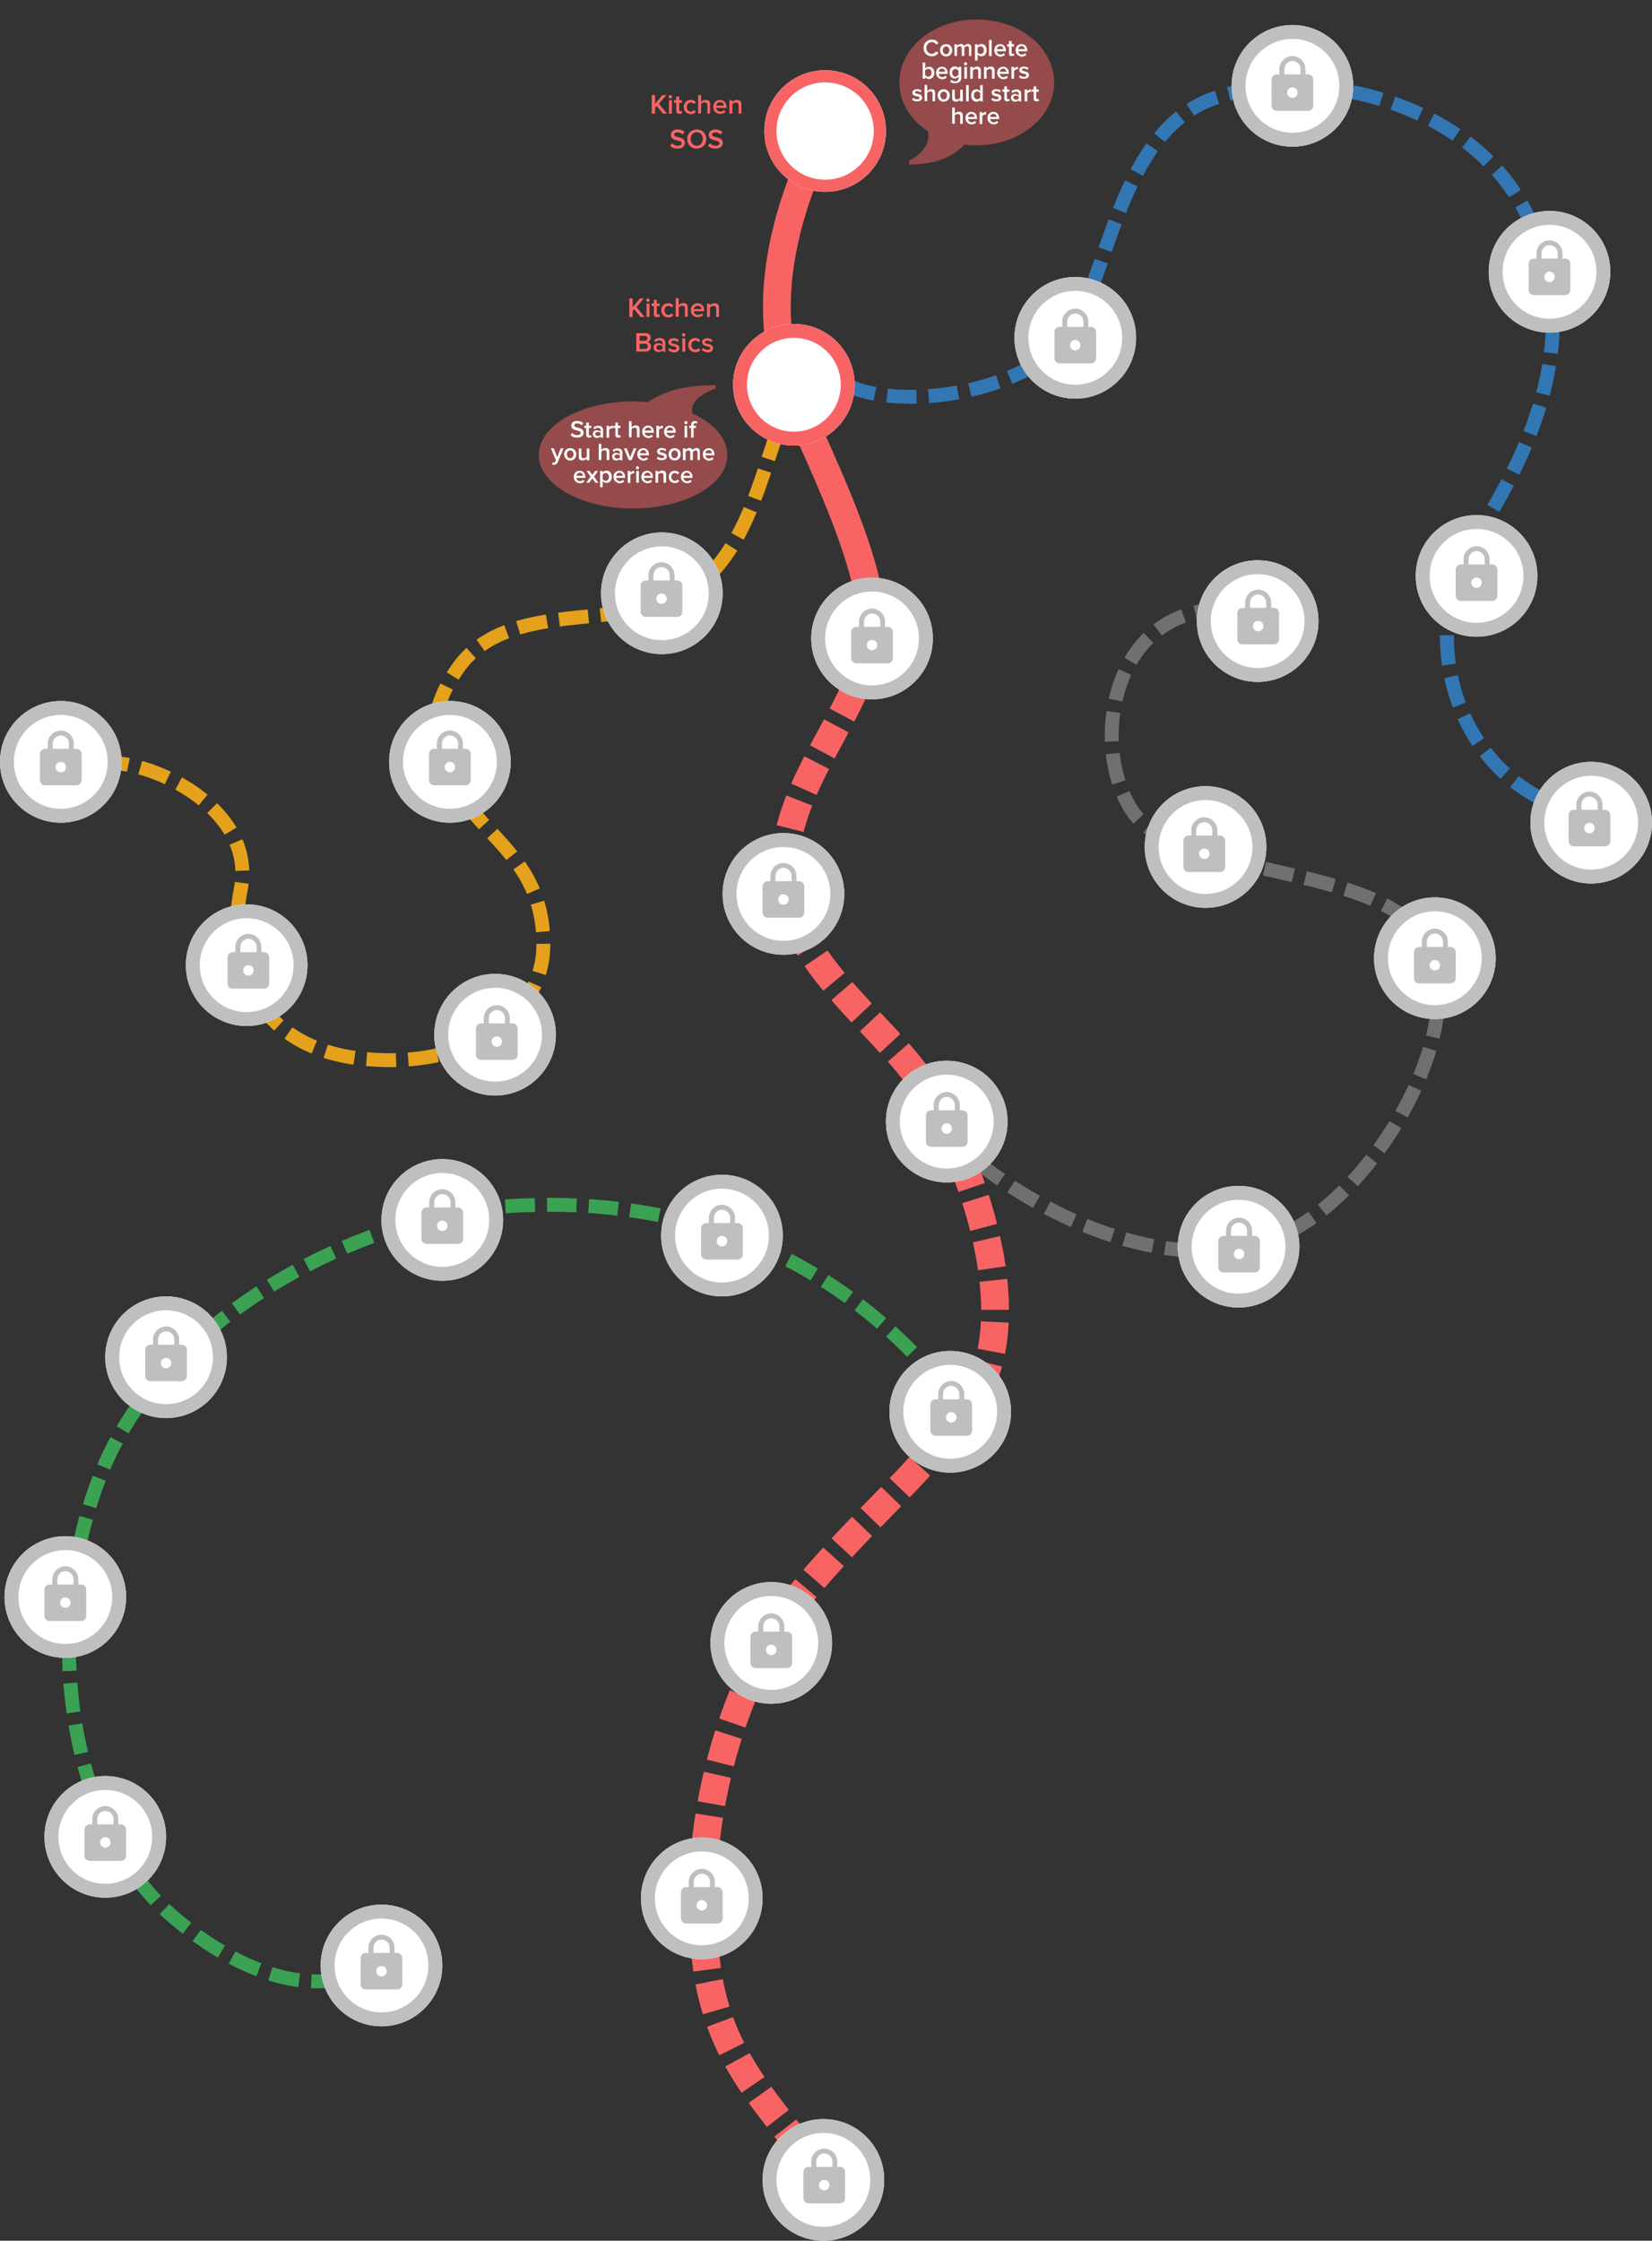 <?xml version="1.0" encoding="utf-8"?>
<!-- Generator: Adobe Illustrator 25.0.1, SVG Export Plug-In . SVG Version: 6.00 Build 0)  -->
<svg version="1.1" id="Camada_1" xmlns="http://www.w3.org/2000/svg" xmlns:xlink="http://www.w3.org/1999/xlink" x="0px" y="0px"
	 viewBox="0 0 951 1289.4" style="enable-background:new 0 0 951 1289.4;" xml:space="preserve">
<rect x="0" y="0" width="951" height="1289.4" fill="#333333" stroke="none"/>
<style type="text/css">
	.st0{fill:none;stroke:#3AA252;stroke-width:8;stroke-dasharray:17,7;}
	.st1{fill:#FFFFFF;}
	.st2{fill:none;stroke:#BFBFBF;stroke-width:8;}
	.st3{fill:#BFBFBF;}
	.st4{fill:none;stroke:#707070;stroke-width:8.004;stroke-miterlimit:4.002;stroke-dasharray:17.008,7.003;}
	.st5{fill:none;stroke:#3277B4;stroke-width:8;stroke-dasharray:17,7;}
	.st6{fill:none;stroke:#E5A11B;stroke-width:8;stroke-dasharray:17,7;}
	.st7{fill:none;stroke:#F86464;stroke-width:16;}
	.st8{fill:none;stroke:#F86464;stroke-width:16;stroke-dasharray:17,7;}
	.st9{fill:none;stroke:#F86464;stroke-width:7;}
	.st10{fill:none;stroke:#F86464;stroke-width:8;}
	.st11{enable-background:new    ;}
	.st12{fill:#F86464;}
	.st13{opacity:0.5;fill:#F86464;enable-background:new    ;}
</style>
<g>
	<path id="Vegan_path_Unexplored_1_" class="st0" d="M541.3,795.6c-71.6-83.8-161.6-106.9-248-101.6S93.7,758.1,58.1,848.1
		s-17.7,200.6,37.4,251.2c35.1,32.2,95.2,63.2,136.1,18.7"/>
	<g id="Elipse_308" transform="translate(208.407 784)">
		<circle class="st1" cx="207.2" cy="-73" r="35"/>
		<circle class="st2" cx="207.2" cy="-73" r="31"/>
	</g>
	<g id="Elipse_309" transform="translate(47.407 775)">
		<circle class="st1" cx="207.2" cy="-73" r="35"/>
		<circle class="st2" cx="207.2" cy="-73" r="31"/>
	</g>
	<g id="Elipse_310" transform="translate(-111.593 854)">
		<circle class="st1" cx="207.2" cy="-73" r="35"/>
		<circle class="st2" cx="207.2" cy="-73" r="31"/>
	</g>
	<g id="Elipse_311" transform="translate(-169.593 992)">
		<circle class="st1" cx="207.2" cy="-73" r="35"/>
		<circle class="st2" cx="207.2" cy="-73" r="31"/>
	</g>
	<g id="Elipse_312" transform="translate(-146.593 1130)">
		<circle class="st1" cx="207.2" cy="-73" r="35"/>
		<circle class="st2" cx="207.2" cy="-73" r="31"/>
	</g>
	<g id="Elipse_313" transform="translate(12.407 1196)">
		<circle class="st1" cx="207.2" cy="-65" r="35"/>
		<circle class="st2" cx="207.2" cy="-65" r="31"/>
	</g>
	<path id="Icon_material-lock-14" class="st3" d="M424.6,703.8h-1.5v-3c0-4.1-3.4-7.5-7.5-7.5s-7.5,3.4-7.5,7.5v3h-1.5
		c-1.7,0-3,1.3-3,3v15c0,1.7,1.3,3,3,3h18c1.7,0,3-1.3,3-3v-15C427.6,705.1,426.3,703.8,424.6,703.8z M415.6,717.2c-1.7,0-3-1.3-3-3
		s1.3-3,3-3c1.7,0,3,1.3,3,3S417.3,717.2,415.6,717.2z M420.3,703.8H411v-3c0-2.6,2.1-4.7,4.6-4.7c2.6,0,4.7,2.1,4.7,4.6l0,0V703.8z
		"/>
	<path id="Icon_material-lock-15" class="st3" d="M263.6,694.8h-1.5v-3c0-4.1-3.4-7.5-7.5-7.5s-7.5,3.4-7.5,7.5v3h-1.5
		c-1.7,0-3,1.3-3,3v15c0,1.7,1.3,3,3,3h18c1.7,0,3-1.3,3-3v-15C266.6,696.2,265.3,694.9,263.6,694.8z M254.6,708.4c-1.7,0-3-1.3-3-3
		s1.3-3,3-3s3,1.3,3,3C257.6,707,256.3,708.3,254.6,708.4z M259.3,694.8H250v-3c0-2.6,2.1-4.7,4.6-4.7c2.6,0,4.7,2.1,4.7,4.6l0,0
		C259.3,691.7,259.3,694.8,259.3,694.8z"/>
	<path id="Icon_material-lock-16" class="st3" d="M104.6,773.8h-1.5v-3c0-4.1-3.4-7.5-7.5-7.5s-7.5,3.4-7.5,7.5v3h-1.5
		c-1.7,0-3,1.3-3,3v15c0,1.7,1.3,3,3,3h18c1.7,0,3-1.3,3-3v-15C107.6,775.2,106.3,773.9,104.6,773.8z M95.6,787.4c-1.7,0-3-1.3-3-3
		s1.3-3,3-3s3,1.3,3,3C98.6,786,97.3,787.3,95.6,787.4z M100.3,773.8H91v-3c0-2.6,2.1-4.7,4.6-4.7c2.6,0,4.7,2.1,4.7,4.6l0,0
		C100.3,770.7,100.3,773.8,100.3,773.8z"/>
	<path id="Icon_material-lock-17" class="st3" d="M46.6,911.8h-1.5v-3c0-4.1-3.4-7.5-7.5-7.5s-7.5,3.4-7.5,7.5v3h-1.5
		c-1.7,0-3,1.3-3,3v15c0,1.7,1.3,3,3,3h18c1.7,0,3-1.3,3-3v-15C49.6,913.1,48.3,911.8,46.6,911.8z M37.6,925.2c-1.7,0-3-1.3-3-3
		s1.3-3,3-3s3,1.3,3,3C40.6,923.9,39.3,925.2,37.6,925.2z M42.3,911.8H33v-3c0-2.6,2.1-4.7,4.6-4.7c2.6,0,4.7,2.1,4.7,4.6l0,0V911.8
		z"/>
	<path id="Icon_material-lock-18" class="st3" d="M69.6,1049.8h-1.5v-3c0-4.1-3.4-7.5-7.5-7.5s-7.5,3.4-7.5,7.5v3h-1.5
		c-1.7,0-3,1.3-3,3v15c0,1.7,1.3,3,3,3h18c1.7,0,3-1.3,3-3v-15C72.6,1051.1,71.3,1049.8,69.6,1049.8z M60.6,1063.2c-1.7,0-3-1.3-3-3
		s1.3-3,3-3s3,1.3,3,3C63.6,1061.9,62.3,1063.2,60.6,1063.2z M65.3,1049.8H56v-3c0-2.6,2.1-4.7,4.6-4.7c2.6,0,4.7,2.1,4.7,4.6l0,0
		C65.3,1046.7,65.3,1049.8,65.3,1049.8z"/>
	<path id="Icon_material-lock-19" class="st3" d="M228.6,1123.8h-1.5v-3c0-4.1-3.4-7.5-7.5-7.5c-4.1,0-7.5,3.4-7.5,7.5v3h-1.5
		c-1.7,0-3,1.3-3,3v15c0,1.7,1.3,3,3,3h18c1.7,0,3-1.3,3-3v-15C231.6,1125.2,230.3,1123.8,228.6,1123.8z M219.6,1137.3
		c-1.7,0-3-1.3-3-3s1.3-3,3-3s3,1.3,3,3S221.3,1137.3,219.6,1137.3z M224.3,1123.8H215v-3c0-2.6,2.1-4.7,4.6-4.7
		c2.6,0,4.7,2.1,4.7,4.6l0,0V1123.8z"/>
</g>
<g id="Grupo_2055" transform="translate(169.593 26)">
	<g id="Xmas_path">
		<path id="Xmas_path_Unexplored" class="st4" d="M393,642.8c53.6,42.2,128.8,67.5,181.7,38.8c52.8-28.7,102.9-120.7,76.5-166.1
			S510,480,482.9,441.6S470.1,311.4,552,326.1"/>
		<g id="Elipse_300" transform="translate(599.407 642)">
			<circle class="st1" cx="-56" cy="49.4" r="35"/>
			<circle class="st2" cx="-56" cy="49.4" r="31"/>
		</g>
		<g id="Elipse_301" transform="translate(712.407 476)">
			<circle class="st1" cx="-56" cy="49.4" r="35"/>
			<circle class="st2" cx="-56" cy="49.4" r="31"/>
		</g>
		<g id="Elipse_302" transform="translate(580.407 412)">
			<circle class="st1" cx="-56" cy="49.4" r="35"/>
			<circle class="st2" cx="-56" cy="49.4" r="31"/>
		</g>
		<g id="Elipse_303" transform="translate(610.407 282)">
			<circle class="st1" cx="-56" cy="49.4" r="35"/>
			<circle class="st2" cx="-56" cy="49.4" r="31"/>
		</g>
	</g>
	<path id="Cuisine_path_Unexplored_1_" class="st5" d="M317.9,195.6c31.1,15,101.6,4.5,126.4-27.2c24.7-31.6,28.8-119.6,86.4-138.3
		c57.6-18.7,143.6,2.8,176.4,62.9s15.8,123.3-26.8,189.4s-1.2,163.8,83.9,161"/>
	<g id="Elipse_291" transform="translate(505.407 119)">
		<circle class="st1" cx="-56" cy="49.4" r="35"/>
		<circle class="st2" cx="-56" cy="49.4" r="31"/>
	</g>
	<g id="Elipse_292" transform="translate(657.407 -26)">
		<circle class="st1" cx="-83" cy="49.4" r="35"/>
		<circle class="st2" cx="-83" cy="49.4" r="31"/>
	</g>
	<g id="Elipse_293" transform="translate(782.407 146)">
		<circle class="st1" cx="-60" cy="-15.6" r="35"/>
		<circle class="st2" cx="-60" cy="-15.6" r="31"/>
	</g>
	<g id="Elipse_294" transform="translate(727.407 301)">
		<circle class="st1" cx="-47" cy="4.4" r="35"/>
		<circle class="st2" cx="-47" cy="4.4" r="31"/>
	</g>
	<g id="Elipse_295" transform="translate(839.407 398)">
		<circle class="st1" cx="-93" cy="49.4" r="35"/>
		<circle class="st2" cx="-93" cy="49.4" r="31"/>
	</g>
	<g id="Patisserie_path">
		<path id="Patisserie_path_Unexplored" class="st6" d="M278.1,222c-11.5,32.4-20.8,76.7-56.4,95.5s-99.1,1.4-127.4,40.6
			s-5.8,66.5,10.3,85.4s38.9,35.5,38.6,74.4c-0.2,38.9-40.1,71.3-102.7,65.5s-80.1-54.2-71.5-97.7s-44.6-71.5-73.9-72.7"/>
		<g id="Elipse_286" transform="translate(267.407 266)">
			<circle class="st1" cx="-56" cy="49.4" r="35"/>
			<circle class="st2" cx="-56" cy="49.4" r="31"/>
		</g>
		<g id="Elipse_287" transform="translate(145.407 363)">
			<circle class="st1" cx="-56" cy="49.4" r="35"/>
			<circle class="st2" cx="-56" cy="49.4" r="31"/>
		</g>
		<g id="Elipse_288" transform="translate(171.407 520)">
			<circle class="st1" cx="-56" cy="49.4" r="35"/>
			<circle class="st2" cx="-56" cy="49.4" r="31"/>
		</g>
		<g id="Elipse_289" transform="translate(28.407 480)">
			<circle class="st1" cx="-56" cy="49.4" r="35"/>
			<circle class="st2" cx="-56" cy="49.4" r="31"/>
		</g>
		<g id="Elipse_290" transform="translate(-41.593 363)">
			<circle class="st1" cx="-93" cy="49.4" r="35"/>
			<circle class="st2" cx="-93" cy="49.4" r="31"/>
		</g>
	</g>
	<g id="Main_path">
		<path id="Main_path_Completed" class="st7" d="M304.9,49.4c-37.3,75-27.2,120.4-22,141.4s55.9,110.7,48.5,150.8"/>
		<path id="Main_path_Unexplored_1_" class="st8" d="M330.2,347.5c-8.6,40.6-48.2,79.1-48.2,128.1s55.4,86.5,78,119.7
			s67,134.4,27.4,188.7c-33,45.3-55.5,58.5-99.8,111.9c-40,54.1-60.9,138.7-50,212.3c9.9,66.6,53.8,88.2,79.3,143.2"/>
		<g id="Elipse_283" transform="translate(361.407)">
			<circle class="st1" cx="-56" cy="49.4" r="35"/>
			<circle class="st9" cx="-56" cy="49.4" r="31.5"/>
		</g>
		<g id="Elipse_284" transform="translate(343.407 146)">
			<circle class="st1" cx="-56" cy="49.4" r="35"/>
			<circle class="st10" cx="-56" cy="49.4" r="31"/>
		</g>
		<g id="Elipse_285" transform="translate(388.407 292)">
			<circle class="st1" cx="-56" cy="49.4" r="35"/>
			<circle class="st2" cx="-56" cy="49.4" r="31"/>
		</g>
		<g id="Elipse_297" transform="translate(337.407 439)">
			<circle class="st1" cx="-56" cy="49.4" r="35"/>
			<circle class="st2" cx="-56" cy="49.4" r="31"/>
		</g>
		<g id="Elipse_298" transform="translate(431.407 570)">
			<circle class="st1" cx="-56" cy="49.4" r="35"/>
			<circle class="st2" cx="-56" cy="49.4" r="31"/>
		</g>
		<g id="Elipse_299" transform="translate(433.407 737)">
			<circle class="st1" cx="-56" cy="49.4" r="35"/>
			<circle class="st2" cx="-56" cy="49.4" r="31"/>
		</g>
		<g id="Elipse_304" transform="translate(330.407 870)">
			<circle class="st1" cx="-56" cy="49.4" r="35"/>
			<circle class="st2" cx="-56" cy="49.4" r="31"/>
		</g>
		<g id="Elipse_305" transform="translate(290.407 1017)">
			<circle class="st1" cx="-56" cy="49.4" r="35"/>
			<circle class="st2" cx="-56" cy="49.4" r="31"/>
		</g>
		<g id="Elipse_306" transform="translate(360.407 1179)">
			<circle class="st1" cx="-56" cy="49.4" r="35"/>
			<circle class="st2" cx="-56" cy="49.4" r="31"/>
		</g>
		<g>
			<g class="st11">
				<path class="st12" d="M212,39.4l-3.6-4.5l-0.9,1.1v3.4h-1.9V28.7h1.9v5.1l4.2-5.1h2.3l-4.3,5l4.7,5.7H212z"/>
				<path class="st12" d="M215.3,29.7c0-0.6,0.5-1,1-1c0.6,0,1,0.5,1,1s-0.5,1-1,1C215.7,30.7,215.3,30.2,215.3,29.7z M215.5,39.4
					v-7.7h1.7v7.7H215.5z"/>
				<path class="st12" d="M219.7,37.6v-4.5h-1.3v-1.5h1.3v-2.1h1.7v2.1h1.6v1.5h-1.6v4c0,0.5,0.3,0.9,0.7,0.9c0.3,0,0.6-0.1,0.7-0.3
					l0.4,1.3c-0.3,0.3-0.8,0.5-1.6,0.5C220.4,39.6,219.7,38.9,219.7,37.6z"/>
				<path class="st12" d="M224,35.5c0-2.3,1.6-4,4-4c1.5,0,2.4,0.6,3,1.4l-1.1,1c-0.4-0.6-1-0.9-1.8-0.9c-1.4,0-2.3,1.1-2.3,2.6
					c0,1.5,0.9,2.6,2.3,2.6c0.8,0,1.3-0.3,1.8-0.9l1.1,1c-0.5,0.7-1.4,1.4-3,1.4C225.6,39.6,224,37.8,224,35.5z"/>
				<path class="st12" d="M237.6,39.4v-4.9c0-1.2-0.6-1.6-1.6-1.6c-0.9,0-1.6,0.5-2,1v5.4h-1.7V28.7h1.7v4c0.5-0.6,1.5-1.2,2.7-1.2
					c1.7,0,2.5,0.9,2.5,2.4v5.5H237.6z"/>
				<path class="st12" d="M241,35.5c0-2.2,1.6-4,3.9-4c2.3,0,3.8,1.8,3.8,4.2v0.4h-6c0.1,1.2,1,2.1,2.4,2.1c0.8,0,1.6-0.3,2.2-0.9
					l0.8,1.1c-0.8,0.7-1.9,1.1-3.1,1.1C242.7,39.6,241,38,241,35.5z M244.9,32.8c-1.4,0-2.1,1.1-2.2,2h4.4
					C247.1,34,246.4,32.8,244.9,32.8z"/>
				<path class="st12" d="M255.6,39.4v-4.8c0-1.2-0.6-1.6-1.6-1.6c-0.8,0-1.6,0.5-2,1v5.4h-1.7v-7.7h1.7v1c0.5-0.6,1.5-1.2,2.7-1.2
					c1.7,0,2.5,0.9,2.5,2.5v5.4H255.6z"/>
			</g>
			<g class="st11">
				<path class="st12" d="M216.2,57.9l1.1-1.5c0.7,0.8,1.9,1.5,3.4,1.5c1.5,0,2.1-0.8,2.1-1.5c0-2.2-6.2-0.8-6.2-4.8
					c0-1.8,1.5-3.1,3.9-3.1c1.6,0,3,0.5,4,1.5l-1.1,1.4c-0.8-0.8-2-1.2-3.1-1.2c-1.1,0-1.8,0.5-1.8,1.3c0,2,6.2,0.8,6.2,4.7
					c0,1.8-1.3,3.3-4.1,3.3C218.6,59.6,217.2,58.9,216.2,57.9z"/>
				<path class="st12" d="M226,54c0-3.2,2.3-5.5,5.5-5.5c3.2,0,5.5,2.3,5.5,5.5s-2.3,5.5-5.5,5.5C228.2,59.6,226,57.2,226,54z
					 M235,54c0-2.2-1.4-3.9-3.5-3.9c-2.2,0-3.5,1.6-3.5,3.9c0,2.2,1.4,3.9,3.5,3.9C233.6,57.9,235,56.2,235,54z"/>
				<path class="st12" d="M238,57.9l1.1-1.5c0.7,0.8,1.9,1.5,3.4,1.5c1.5,0,2.1-0.8,2.1-1.5c0-2.2-6.2-0.8-6.2-4.8
					c0-1.8,1.5-3.1,3.9-3.1c1.6,0,3,0.5,4,1.5l-1.1,1.4c-0.8-0.8-2-1.2-3.1-1.2c-1.1,0-1.8,0.5-1.8,1.3c0,2,6.2,0.8,6.2,4.7
					c0,1.8-1.3,3.3-4.1,3.3C240.4,59.6,239,58.9,238,57.9z"/>
			</g>
		</g>
		<g>
			<g class="st11">
				<path class="st12" d="M199.1,156.4l-3.6-4.5l-0.9,1.1v3.4h-1.9v-10.7h1.9v5.1l4.2-5.1h2.3l-4.3,5l4.7,5.7H199.1z"/>
				<path class="st12" d="M202.4,146.7c0-0.6,0.5-1,1-1c0.6,0,1,0.5,1,1s-0.5,1-1,1C202.8,147.7,202.4,147.3,202.4,146.7z
					 M202.6,156.4v-7.7h1.7v7.7H202.6z"/>
				<path class="st12" d="M206.8,154.6v-4.5h-1.3v-1.5h1.3v-2.1h1.7v2.1h1.6v1.5h-1.6v4c0,0.5,0.3,0.9,0.7,0.9
					c0.3,0,0.6-0.1,0.7-0.3l0.4,1.3c-0.3,0.3-0.8,0.5-1.6,0.5C207.5,156.6,206.8,155.9,206.8,154.6z"/>
				<path class="st12" d="M211.1,152.5c0-2.3,1.6-4,4-4c1.5,0,2.4,0.6,3,1.4l-1.1,1c-0.4-0.6-1-0.9-1.8-0.9c-1.4,0-2.3,1.1-2.3,2.6
					c0,1.5,0.9,2.6,2.3,2.6c0.8,0,1.3-0.3,1.8-0.9l1.1,1c-0.5,0.7-1.4,1.4-3,1.4C212.7,156.6,211.1,154.9,211.1,152.5z"/>
				<path class="st12" d="M224.7,156.4v-4.9c0-1.2-0.6-1.6-1.6-1.6c-0.9,0-1.6,0.5-2,1v5.4h-1.7v-10.7h1.7v4
					c0.5-0.6,1.5-1.2,2.7-1.2c1.7,0,2.5,0.9,2.5,2.4v5.5H224.7z"/>
				<path class="st12" d="M228.1,152.5c0-2.2,1.6-4,3.9-4c2.3,0,3.8,1.8,3.8,4.2v0.4h-6c0.1,1.2,1,2.1,2.4,2.1
					c0.8,0,1.6-0.3,2.2-0.9l0.8,1.1c-0.8,0.7-1.9,1.1-3.1,1.1C229.8,156.6,228.1,155,228.1,152.5z M232,149.9c-1.4,0-2.1,1.1-2.2,2
					h4.4C234.2,151,233.6,149.9,232,149.9z"/>
				<path class="st12" d="M242.7,156.4v-4.8c0-1.2-0.6-1.6-1.6-1.6c-0.8,0-1.6,0.5-2,1v5.4h-1.7v-7.7h1.7v1c0.5-0.6,1.5-1.2,2.7-1.2
					c1.7,0,2.5,0.9,2.5,2.5v5.4H242.7z"/>
			</g>
			<g class="st11">
				<path class="st12" d="M196.7,176.4v-10.7h5.3c2,0,3,1.2,3,2.7c0,1.3-0.9,2.2-1.9,2.4c1.2,0.2,2.1,1.3,2.1,2.6
					c0,1.7-1.1,2.9-3.1,2.9H196.7z M203.1,168.7c0-0.8-0.5-1.4-1.5-1.4h-3v2.8h3C202.5,170.1,203.1,169.6,203.1,168.7z M203.3,173.3
					c0-0.8-0.6-1.5-1.6-1.5h-3.1v3h3.1C202.7,174.8,203.3,174.2,203.3,173.3z"/>
				<path class="st12" d="M211.8,176.4v-0.8c-0.6,0.7-1.5,1-2.5,1c-1.2,0-2.7-0.9-2.7-2.6c0-1.8,1.4-2.5,2.7-2.5
					c1.1,0,1.9,0.3,2.5,1v-1.2c0-0.9-0.8-1.4-1.8-1.4c-0.9,0-1.6,0.3-2.3,1l-0.7-1.2c0.9-0.9,2-1.2,3.2-1.2c1.7,0,3.2,0.7,3.2,2.8
					v5.1H211.8z M211.8,174.6v-1.2c-0.4-0.5-1.1-0.8-1.8-0.8c-0.9,0-1.7,0.6-1.7,1.4c0,0.8,0.7,1.4,1.7,1.4
					C210.7,175.4,211.4,175.2,211.8,174.6z"/>
				<path class="st12" d="M215,175.4l0.8-1.2c0.5,0.6,1.6,1.1,2.6,1.1c1,0,1.5-0.4,1.5-1c0-1.5-4.7-0.4-4.7-3.4c0-1.3,1.1-2.3,3-2.3
					c1.3,0,2.3,0.5,3,1.1l-0.7,1.2c-0.5-0.5-1.3-0.9-2.3-0.9c-0.9,0-1.4,0.4-1.4,1c0,1.4,4.7,0.3,4.7,3.4c0,1.4-1.1,2.4-3.2,2.4
					C217,176.6,215.8,176.2,215,175.4z"/>
				<path class="st12" d="M223,166.7c0-0.6,0.5-1,1-1s1,0.5,1,1s-0.5,1-1,1S223,167.3,223,166.7z M223.2,176.4v-7.7h1.7v7.7H223.2z"
					/>
				<path class="st12" d="M226.6,172.5c0-2.3,1.6-4,4-4c1.5,0,2.4,0.6,3,1.4l-1.1,1c-0.4-0.6-1-0.9-1.8-0.9c-1.4,0-2.3,1.1-2.3,2.6
					c0,1.5,0.9,2.6,2.3,2.6c0.8,0,1.3-0.3,1.8-0.9l1.1,1c-0.5,0.7-1.4,1.4-3,1.4C228.2,176.6,226.6,174.9,226.6,172.5z"/>
				<path class="st12" d="M234.4,175.4l0.8-1.2c0.5,0.6,1.6,1.1,2.6,1.1c1,0,1.5-0.4,1.5-1c0-1.5-4.7-0.4-4.7-3.4
					c0-1.3,1.1-2.3,3-2.3c1.3,0,2.3,0.5,3,1.1l-0.7,1.2c-0.5-0.5-1.3-0.9-2.3-0.9c-0.9,0-1.4,0.4-1.4,1c0,1.4,4.7,0.3,4.7,3.4
					c0,1.4-1.1,2.4-3.2,2.4C236.3,176.6,235.2,176.2,234.4,175.4z"/>
			</g>
		</g>
	</g>
	<path id="Icon_material-lock" class="st3" d="M384.4,612.9h-1.5v-3c0-4.1-3.4-7.5-7.5-7.5s-7.5,3.4-7.5,7.5v3h-1.5
		c-1.7,0-3,1.3-3,3v15c0,1.7,1.3,3,3,3h18c1.7,0,3-1.3,3-3v-15C387.4,614.2,386.1,612.9,384.4,612.9z M375.4,626.4c-1.7,0-3-1.3-3-3
		s1.3-3,3-3s3,1.3,3,3S377.1,626.4,375.4,626.4z M380.1,612.9h-9.3v-3c0-2.6,2.1-4.7,4.6-4.7s4.7,2.1,4.7,4.6l0,0L380.1,612.9
		L380.1,612.9z"/>
	<path id="Icon_material-lock_1_" class="st3" d="M290.4,481.1h-1.5v-3c0-4.1-3.4-7.5-7.5-7.5s-7.5,3.4-7.5,7.5v3h-1.5
		c-1.7,0-3,1.3-3,3v15c0,1.7,1.3,3,3,3h18c1.7,0,3-1.3,3-3v-15C293.4,482.4,292.1,481.1,290.4,481.1z M281.4,494.6c-1.7,0-3-1.3-3-3
		s1.3-3,3-3s3,1.3,3,3S283.1,494.6,281.4,494.6z M286.1,481.1h-9.3v-3c0-2.6,2.1-4.7,4.6-4.7s4.7,2.1,4.7,4.6l0,0L286.1,481.1
		L286.1,481.1z"/>
	<path id="Icon_material-lock_2_" class="st3" d="M341.4,334.7h-1.5v-3c0-4.1-3.4-7.5-7.5-7.5s-7.5,3.4-7.5,7.5v3h-1.5
		c-1.7,0-3,1.3-3,3v15c0,1.7,1.3,3,3,3h18c1.7,0,3-1.3,3-3v-15C344.4,336,343.1,334.7,341.4,334.7z M332.4,348.2c-1.7,0-3-1.3-3-3
		s1.3-3,3-3s3,1.3,3,3S334.1,348.2,332.4,348.2z M337.1,334.7h-9.3v-3c0-2.6,2.1-4.7,4.6-4.7s4.7,2.1,4.7,4.6l0,0L337.1,334.7
		L337.1,334.7z"/>
	<path id="Icon_material-lock_3_" class="st3" d="M220.2,308h-1.5v-3c0-4.1-3.4-7.5-7.5-7.5s-7.5,3.4-7.5,7.5v3h-1.5
		c-1.7,0-3,1.3-3,3v15c0,1.7,1.3,3,3,3h18c1.7,0,3-1.3,3-3v-15C223.2,309.3,221.9,308,220.2,308z M211.2,321.5c-1.7,0-3-1.3-3-3
		s1.3-3,3-3s3,1.3,3,3S212.9,321.5,211.2,321.5z M215.9,308h-9.3v-3c0-2.6,2.1-4.7,4.6-4.7s4.7,2.1,4.7,4.6l0,0L215.9,308L215.9,308
		z"/>
	<path id="Icon_material-lock_4_" class="st3" d="M458.4,162.1h-1.5v-3c0-4.1-3.4-7.5-7.5-7.5s-7.5,3.4-7.5,7.5v3h-1.5
		c-1.7,0-3,1.3-3,3v15c0,1.7,1.3,3,3,3h18c1.7,0,3-1.3,3-3v-15C461.4,163.4,460.1,162.1,458.4,162.1z M449.4,175.6c-1.7,0-3-1.3-3-3
		s1.3-3,3-3s3,1.3,3,3S451.1,175.6,449.4,175.6z M454.1,162.1h-9.3v-3c0-2.6,2.1-4.7,4.6-4.7s4.7,2.1,4.7,4.6l0,0V162.1L454.1,162.1
		z"/>
	<path id="Icon_material-lock-2" class="st3" d="M583.4,16.8h-1.5v-3c0-4.1-3.4-7.5-7.5-7.5s-7.5,3.4-7.5,7.5v3h-1.5
		c-1.7,0-3,1.3-3,3v15c0,1.7,1.3,3,3,3h18c1.7,0,3-1.3,3-3v-15C586.4,18.1,585.1,16.8,583.4,16.8z M574.4,30.3c-1.7,0-3-1.3-3-3
		s1.3-3,3-3s3,1.3,3,3C577.4,28.9,576.1,30.3,574.4,30.3z M579.1,16.8h-9.3v-3c0-2.6,2.1-4.7,4.6-4.7c2.6,0,4.7,2.1,4.7,4.6l0,0
		V16.8z"/>
	<path id="Icon_material-lock-3" class="st3" d="M731.4,122.8h-1.5v-3c0-4.1-3.4-7.5-7.5-7.5s-7.5,3.4-7.5,7.5v3h-1.5
		c-1.7,0-3,1.3-3,3v15c0,1.7,1.3,3,3,3h18c1.7,0,3-1.3,3-3v-15C734.4,124.1,733.1,122.8,731.4,122.8z M722.4,136.3c-1.7,0-3-1.3-3-3
		s1.3-3,3-3s3,1.3,3,3C725.4,134.9,724.1,136.3,722.4,136.3z M727.1,122.8h-9.3v-3c0-2.6,2.1-4.7,4.6-4.7c2.6,0,4.7,2.1,4.7,4.6l0,0
		V122.8z"/>
	<path id="Icon_material-lock-4" class="st3" d="M689.4,298.8h-1.5v-3c0-4.1-3.4-7.5-7.5-7.5s-7.5,3.4-7.5,7.5v3h-1.5
		c-1.7,0-3,1.3-3,3v15c0,1.7,1.3,3,3,3h18c1.7,0,3-1.3,3-3v-15C692.4,300.1,691.1,298.8,689.4,298.8z M680.4,312.3c-1.7,0-3-1.3-3-3
		s1.3-3,3-3s3,1.3,3,3C683.4,310.9,682.1,312.3,680.4,312.3z M685.1,298.8h-9.3v-3c0-2.6,2.1-4.7,4.6-4.7c2.6,0,4.7,2.1,4.7,4.6l0,0
		V298.8z"/>
	<path id="Icon_material-lock-5" class="st3" d="M754.4,440h-1.5v-3c0-4.1-3.4-7.5-7.5-7.5s-7.5,3.4-7.5,7.5v3h-1.5
		c-1.7,0-3,1.3-3,3v15c0,1.7,1.3,3,3,3h18c1.7,0,3-1.3,3-3v-15C757.4,441.4,756.1,440,754.4,440z M745.4,453.5c-1.7,0-3-1.3-3-3
		s1.3-3,3-3s3,1.3,3,3S747.1,453.5,745.4,453.5z M750.1,440h-9.3v-3c0-2.6,2.1-4.7,4.6-4.7c2.6,0,4.7,2.1,4.7,4.6l0,0V440z"/>
	<path id="Icon_material-lock-7" class="st3" d="M563.7,323.8h-1.5v-3c0-4.1-3.4-7.5-7.5-7.5s-7.5,3.4-7.5,7.5v3h-1.5
		c-1.7,0-3,1.3-3,3v15c0,1.7,1.3,3,3,3h18c1.7,0,3-1.3,3-3v-15C566.7,325.1,565.3,323.8,563.7,323.8z M554.7,337.3c-1.7,0-3-1.3-3-3
		s1.3-3,3-3s3,1.3,3,3C557.7,335.9,556.3,337.3,554.7,337.3z M559.3,323.8H550v-3c0-2.6,2.1-4.7,4.6-4.7c2.6,0,4.7,2.1,4.7,4.6l0,0
		V323.8z"/>
	<path id="Icon_material-lock-8" class="st3" d="M532.7,454.8h-1.5v-3c0-4.1-3.4-7.5-7.5-7.5s-7.5,3.4-7.5,7.5v3h-1.5
		c-1.7,0-3,1.3-3,3v15c0,1.7,1.3,3,3,3h18c1.7,0,3-1.3,3-3v-15C535.7,456.1,534.3,454.8,532.7,454.8z M523.7,468.3c-1.7,0-3-1.3-3-3
		s1.3-3,3-3s3,1.3,3,3C526.7,466.9,525.3,468.3,523.7,468.3z M528.3,454.8H519v-3c0-2.6,2.1-4.7,4.6-4.7c2.6,0,4.7,2.1,4.7,4.6l0,0
		V454.8z"/>
	<path id="Icon_material-lock-9" class="st3" d="M665.4,518.9h-1.5v-3c0-4.1-3.4-7.5-7.5-7.5s-7.5,3.4-7.5,7.5v3h-1.5
		c-1.7,0-3,1.3-3,3v15c0,1.7,1.3,3,3,3h18c1.7,0,3-1.3,3-3v-15C668.4,520.2,667.1,518.9,665.4,518.9z M656.4,532.4c-1.7,0-3-1.3-3-3
		s1.3-3,3-3s3,1.3,3,3S658.1,532.4,656.4,532.4z M661.1,518.9h-9.3v-3c0-2.6,2.1-4.7,4.6-4.7c2.6,0,4.7,2.1,4.7,4.6l0,0V518.9z"/>
	<path id="Icon_material-lock-10" class="st3" d="M552.7,685.2h-1.5v-3c0-4.1-3.4-7.5-7.5-7.5s-7.5,3.4-7.5,7.5v3h-1.5
		c-1.7,0-3,1.3-3,3v15c0,1.7,1.3,3,3,3h18c1.7,0,3-1.3,3-3v-15C555.7,686.5,554.3,685.2,552.7,685.2z M543.7,698.6c-1.7,0-3-1.3-3-3
		s1.3-3,3-3s3,1.3,3,3S545.3,698.6,543.7,698.6z M548.3,685.2H539v-3c0-2.6,2.1-4.7,4.6-4.7c2.6,0,4.7,2.1,4.7,4.6l0,0V685.2z"/>
	<path id="Icon_material-lock-11" class="st3" d="M387,779.2h-1.5v-3c0-4.1-3.4-7.5-7.5-7.5s-7.5,3.4-7.5,7.5v3H369
		c-1.7,0-3,1.3-3,3v15c0,1.7,1.3,3,3,3h18c1.7,0,3-1.3,3-3v-15C390,780.5,388.6,779.2,387,779.2z M378,792.6c-1.7,0-3-1.3-3-3
		s1.3-3,3-3s3,1.3,3,3S379.6,792.6,378,792.6z M382.6,779.2h-9.3v-3c0-2.6,2.1-4.7,4.6-4.7s4.7,2.1,4.7,4.6l0,0L382.6,779.2
		L382.6,779.2z"/>
	<path id="Icon_material-lock-12" class="st3" d="M283.4,912.9h-1.5v-3c0-4.1-3.4-7.5-7.5-7.5s-7.5,3.4-7.5,7.5v3h-1.5
		c-1.7,0-3,1.3-3,3v15c0,1.7,1.3,3,3,3h18c1.7,0,3-1.3,3-3v-15C286.4,914.2,285.1,912.9,283.4,912.9z M274.4,926.4c-1.7,0-3-1.3-3-3
		s1.3-3,3-3s3,1.3,3,3S276.1,926.4,274.4,926.4z M279.1,912.9h-9.3v-3c0-2.6,2.1-4.7,4.6-4.7s4.7,2.1,4.7,4.6l0,0L279.1,912.9
		L279.1,912.9z"/>
	<path id="Icon_material-lock-13" class="st3" d="M243.4,1059.9h-1.5v-3c0-4.1-3.4-7.5-7.5-7.5s-7.5,3.4-7.5,7.5v3h-1.5
		c-1.7,0-3,1.3-3,3v15c0,1.7,1.3,3,3,3h18c1.7,0,3-1.3,3-3v-15C246.4,1061.2,245.1,1059.9,243.4,1059.9z M234.4,1073.4
		c-1.7,0-3-1.3-3-3s1.3-3,3-3s3,1.3,3,3S236.1,1073.4,234.4,1073.4z M239.1,1059.9h-9.3v-3c0-2.6,2.1-4.7,4.6-4.7
		c2.6,0,4.7,2.1,4.7,4.6l0,0L239.1,1059.9L239.1,1059.9z"/>
	<path id="Icon_material-lock-22" class="st3" d="M313.9,1220.9h-1.5v-3c0-4.1-3.4-7.5-7.5-7.5s-7.5,3.4-7.5,7.5v3h-1.5
		c-1.7,0-3,1.3-3,3v15c0,1.7,1.3,3,3,3h18c1.7,0,3-1.3,3-3v-15C316.9,1222.2,315.6,1220.9,313.9,1220.9z M304.9,1234.4
		c-1.7,0-3-1.3-3-3s1.3-3,3-3s3,1.3,3,3S306.6,1234.4,304.9,1234.4z M309.6,1220.9h-9.3v-3c0-2.6,2.1-4.7,4.6-4.7
		c2.6,0,4.7,2.1,4.7,4.6l0,0L309.6,1220.9L309.6,1220.9z"/>
	<path id="Icon_material-lock-24" class="st3" d="M-125.6,404.9h-1.5v-3c0-4.1-3.4-7.5-7.5-7.5c-4.1,0-7.5,3.4-7.5,7.5v3h-1.5
		c-1.7,0-3,1.3-3,3v15c0,1.7,1.3,3,3,3h18c1.7,0,3-1.3,3-3v-15C-122.6,406.2-123.9,404.9-125.6,404.9z M-134.6,418.4
		c-1.7,0-3-1.3-3-3s1.3-3,3-3s3,1.3,3,3S-132.9,418.4-134.6,418.4z M-129.9,404.9h-9.3v-3c0-2.6,2.1-4.7,4.6-4.7s4.7,2.1,4.7,4.6
		l0,0C-129.9,401.8-129.9,404.9-129.9,404.9z"/>
	<path id="Icon_material-lock-25" class="st3" d="M-17.6,521.9h-1.5v-3c0-4.1-3.4-7.5-7.5-7.5s-7.5,3.4-7.5,7.5v3h-1.5
		c-1.7,0-3,1.3-3,3v15c0,1.7,1.3,3,3,3h18c1.7,0,3-1.3,3-3v-15C-14.6,523.2-15.9,521.9-17.6,521.9z M-26.6,535.4c-1.7,0-3-1.3-3-3
		s1.3-3,3-3c1.7,0,3,1.3,3,3S-24.9,535.4-26.6,535.4z M-21.9,521.9h-9.3v-3c0-2.6,2.1-4.7,4.6-4.7c2.5,0,4.7,2.1,4.7,4.6l0,0V521.9z
		"/>
	<path id="Icon_material-lock-26" class="st3" d="M125.4,562.9h-1.5v-3c0-4.1-3.4-7.5-7.5-7.5s-7.5,3.4-7.5,7.5v3h-1.5
		c-1.7,0-3,1.3-3,3v15c0,1.7,1.3,3,3,3h18c1.7,0,3-1.3,3-3v-15C128.4,564.2,127.1,562.9,125.4,562.9z M116.4,576.4c-1.7,0-3-1.3-3-3
		s1.3-3,3-3s3,1.3,3,3S118.1,576.4,116.4,576.4z M121.1,562.9h-9.3v-3c0-2.6,2.1-4.7,4.6-4.7c2.6,0,4.7,2.1,4.7,4.6l0,0V562.9z"/>
	<path id="Icon_material-lock-27" class="st3" d="M98.4,404.9h-1.5v-3c0-4.1-3.4-7.5-7.5-7.5s-7.5,3.4-7.5,7.5v3h-1.5
		c-1.7,0-3,1.3-3,3v15c0,1.7,1.3,3,3,3h18c1.7,0,3-1.3,3-3v-15C101.4,406.2,100.1,404.9,98.4,404.9z M89.4,418.4c-1.7,0-3-1.3-3-3
		s1.3-3,3-3s3,1.3,3,3S91.1,418.4,89.4,418.4z M94.1,404.9h-9.3v-3c0-2.6,2.1-4.7,4.6-4.7c2.6,0,4.7,2.1,4.7,4.6l0,0V404.9z"/>
</g>
<g id="Grupo_2294" transform="translate(-247.135 -223.001)">
	<path id="Icon_metro-bubble" class="st13" d="M611.6,515.6c-30,0-54.3-13.8-54.3-30.8s24.3-30.8,54.3-30.8c2.9,0,5.7,0.1,8.5,0.4
		c11.7-8.1,25.6-9.6,39-9.8v2c-7.3,2.5-13.6,7-13.6,12.2c0,0.7,0.1,1.4,0.2,2.1c12.3,5.6,20.1,14.3,20.1,23.9
		C665.9,501.9,641.6,515.6,611.6,515.6z"/>
	<g class="st11">
		<path class="st1" d="M575.6,473.4l0.9-1.3c0.6,0.7,1.7,1.3,3,1.3s1.9-0.7,1.9-1.3c0-2-5.4-0.7-5.4-4.2c0-1.6,1.3-2.7,3.4-2.7
			c1.4,0,2.6,0.5,3.5,1.3l-0.9,1.2c-0.7-0.7-1.7-1.1-2.7-1.1s-1.6,0.5-1.6,1.2c0,1.8,5.4,0.7,5.4,4.1c0,1.6-1.1,2.9-3.6,2.9
			C577.7,474.9,576.5,474.3,575.6,473.4z"/>
		<path class="st1" d="M584.6,473.2v-3.9h-1.1V468h1.1v-1.8h1.5v1.8h1.4v1.3h-1.4v3.5c0,0.5,0.2,0.8,0.6,0.8c0.3,0,0.5-0.1,0.6-0.3
			l0.4,1.1c-0.3,0.2-0.7,0.4-1.4,0.4C585.2,474.9,584.6,474.3,584.6,473.2z"/>
		<path class="st1" d="M592.9,474.8v-0.7c-0.5,0.6-1.3,0.9-2.2,0.9c-1.1,0-2.3-0.8-2.3-2.2c0-1.6,1.2-2.2,2.3-2.2
			c0.9,0,1.7,0.3,2.2,0.9v-1c0-0.8-0.7-1.3-1.6-1.3c-0.8,0-1.4,0.3-2,0.9l-0.6-1c0.8-0.8,1.8-1.1,2.8-1.1c1.5,0,2.8,0.6,2.8,2.4v4.5
			L592.9,474.8L592.9,474.8z M592.9,473.2v-1c-0.4-0.5-1-0.7-1.6-0.7c-0.8,0-1.5,0.5-1.5,1.2c0,0.7,0.6,1.2,1.5,1.2
			C591.9,473.9,592.6,473.7,592.9,473.2z"/>
		<path class="st1" d="M596.3,474.8V468h1.5v1c0.5-0.6,1.3-1.1,2.2-1.1v1.5c-0.1,0-0.3,0-0.4,0c-0.6,0-1.5,0.4-1.8,0.9v4.6h-1.5
			V474.8z"/>
		<path class="st1" d="M601.4,473.2v-3.9h-1.1V468h1.1v-1.8h1.5v1.8h1.4v1.3h-1.4v3.5c0,0.5,0.2,0.8,0.6,0.8c0.3,0,0.5-0.1,0.6-0.3
			l0.4,1.1c-0.3,0.2-0.7,0.4-1.4,0.4C602,474.9,601.4,474.3,601.4,473.2z"/>
		<path class="st1" d="M613.8,474.8v-4.3c0-1.1-0.5-1.4-1.4-1.4c-0.8,0-1.4,0.4-1.7,0.9v4.7h-1.5v-9.3h1.5v3.5
			c0.4-0.5,1.3-1.1,2.4-1.1c1.5,0,2.2,0.8,2.2,2.1v4.8h-1.5V474.8z"/>
		<path class="st1" d="M616.8,471.4c0-2,1.4-3.5,3.4-3.5s3.3,1.5,3.3,3.7v0.4h-5.2c0.1,1,0.9,1.9,2.1,1.9c0.7,0,1.4-0.3,1.9-0.8
			l0.7,1c-0.7,0.6-1.7,1-2.7,1C618.3,474.9,616.8,473.5,616.8,471.4z M620.2,469c-1.2,0-1.8,1-1.9,1.8h3.8
			C622.1,470,621.5,469,620.2,469z"/>
		<path class="st1" d="M625,474.8V468h1.5v1c0.5-0.6,1.3-1.1,2.2-1.1v1.5c-0.1,0-0.3,0-0.4,0c-0.6,0-1.5,0.4-1.8,0.9v4.6H625V474.8z
			"/>
		<path class="st1" d="M629.4,471.4c0-2,1.4-3.5,3.4-3.5s3.3,1.5,3.3,3.7v0.4h-5.2c0.1,1,0.9,1.9,2.1,1.9c0.7,0,1.4-0.3,1.9-0.8
			l0.7,1c-0.7,0.6-1.7,1-2.7,1C630.9,474.9,629.4,473.5,629.4,471.4z M632.8,469c-1.2,0-1.8,1-1.9,1.8h3.8
			C634.7,470,634.2,469,632.8,469z"/>
		<path class="st1" d="M641.1,466.2c0-0.5,0.4-0.9,0.9-0.9s0.9,0.4,0.9,0.9s-0.4,0.9-0.9,0.9C641.5,467.2,641.1,466.8,641.1,466.2z
			 M641.2,474.8V468h1.5v6.8H641.2z"/>
		<path class="st1" d="M645,474.8v-5.5h-1.1V468h1.1v-0.4c0-1.5,0.9-2.3,2.1-2.3c0.6,0,1.2,0.2,1.6,0.6l-0.6,0.9
			c-0.2-0.2-0.4-0.3-0.8-0.3c-0.6,0-0.9,0.4-0.9,1.1v0.4h1.4v1.3h-1.4v5.5H645z"/>
	</g>
	<g class="st11">
		<path class="st1" d="M565.2,489.1c0.2,0.1,0.4,0.1,0.6,0.1c0.5,0,0.8-0.1,1-0.6l0.3-0.8l-2.8-6.8h1.6l2,5.1l2-5.1h1.6l-3.3,8
			c-0.5,1.1-1.3,1.5-2.3,1.5c-0.2,0-0.6,0-0.8-0.1L565.2,489.1z"/>
		<path class="st1" d="M571.9,484.4c0-1.9,1.3-3.5,3.5-3.5s3.5,1.6,3.5,3.5s-1.3,3.6-3.5,3.6S571.9,486.3,571.9,484.4z M577.3,484.4
			c0-1.2-0.7-2.2-1.9-2.2s-1.9,1.1-1.9,2.2c0,1.2,0.7,2.3,1.9,2.3C576.6,486.6,577.3,485.6,577.3,484.4z"/>
		<path class="st1" d="M584.9,487.8v-0.9c-0.5,0.5-1.3,1.1-2.4,1.1c-1.5,0-2.2-0.8-2.2-2.1v-4.8h1.5v4.2c0,1.1,0.5,1.4,1.4,1.4
			c0.7,0,1.4-0.4,1.7-0.9v-4.7h1.5v6.8h-1.5V487.8z"/>
		<path class="st1" d="M596.4,487.8v-4.3c0-1.1-0.5-1.4-1.4-1.4c-0.8,0-1.4,0.4-1.7,0.9v4.7h-1.5v-9.3h1.5v3.5
			c0.4-0.5,1.3-1.1,2.4-1.1c1.5,0,2.2,0.8,2.2,2.1v4.8L596.4,487.8L596.4,487.8z"/>
		<path class="st1" d="M604,487.8v-0.7c-0.5,0.6-1.3,0.9-2.2,0.9c-1.1,0-2.3-0.8-2.3-2.2c0-1.6,1.2-2.2,2.3-2.2
			c0.9,0,1.7,0.3,2.2,0.9v-1c0-0.8-0.7-1.3-1.6-1.3c-0.8,0-1.4,0.3-2,0.9l-0.6-1c0.8-0.8,1.8-1.1,2.8-1.1c1.5,0,2.8,0.6,2.8,2.4v4.5
			L604,487.8L604,487.8z M604,486.2v-1c-0.4-0.5-1-0.7-1.6-0.7c-0.8,0-1.5,0.5-1.5,1.2s0.6,1.2,1.5,1.2
			C603,486.9,603.6,486.7,604,486.2z"/>
		<path class="st1" d="M609.1,487.8l-2.8-6.8h1.6l2,5.1l2-5.1h1.6l-2.8,6.8H609.1z"/>
		<path class="st1" d="M614,484.4c0-2,1.4-3.5,3.4-3.5s3.3,1.5,3.3,3.7v0.4h-5.2c0.1,1,0.9,1.9,2.1,1.9c0.7,0,1.4-0.3,1.9-0.8l0.7,1
			c-0.7,0.6-1.7,1-2.7,1C615.5,487.9,614,486.5,614,484.4z M617.4,482c-1.2,0-1.8,1-1.9,1.8h3.8C619.3,483,618.7,482,617.4,482z"/>
		<path class="st1" d="M625.2,486.9l0.7-1.1c0.5,0.5,1.4,0.9,2.3,0.9c0.9,0,1.3-0.4,1.3-0.9c0-1.3-4.1-0.4-4.1-3c0-1.1,1-2,2.7-2
			c1.1,0,2,0.4,2.6,0.9l-0.6,1c-0.4-0.4-1.1-0.8-2-0.8c-0.8,0-1.2,0.4-1.2,0.8c0,1.2,4.1,0.3,4.1,3c0,1.2-1,2.1-2.8,2.1
			C626.9,487.9,625.9,487.5,625.2,486.9z"/>
		<path class="st1" d="M632,484.4c0-1.9,1.3-3.5,3.5-3.5s3.5,1.6,3.5,3.5s-1.3,3.6-3.5,3.6C633.3,487.9,632,486.3,632,484.4z
			 M637.4,484.4c0-1.2-0.7-2.2-1.9-2.2c-1.2,0-1.9,1.1-1.9,2.2c0,1.2,0.7,2.3,1.9,2.3C636.7,486.6,637.4,485.6,637.4,484.4z"/>
		<path class="st1" d="M648.7,487.8v-4.4c0-0.7-0.3-1.2-1.1-1.2c-0.7,0-1.3,0.4-1.6,0.9v4.7h-1.5v-4.4c0-0.7-0.3-1.2-1.1-1.2
			c-0.7,0-1.3,0.5-1.6,0.9v4.7h-1.5V481h1.5v0.9c0.3-0.4,1.2-1.1,2.2-1.1s1.6,0.5,1.8,1.2c0.4-0.6,1.3-1.2,2.3-1.2
			c1.2,0,1.9,0.7,1.9,2v4.9h-1.3V487.8z"/>
		<path class="st1" d="M651.7,484.4c0-2,1.4-3.5,3.4-3.5s3.3,1.5,3.3,3.7v0.4h-5.2c0.1,1,0.9,1.9,2.1,1.9c0.7,0,1.4-0.3,1.9-0.8
			l0.7,1c-0.7,0.6-1.7,1-2.7,1C653.2,487.9,651.7,486.5,651.7,484.4z M655.1,482c-1.2,0-1.8,1-1.9,1.8h3.8
			C657,483,656.4,482,655.1,482z"/>
	</g>
	<g class="st11">
		<path class="st1" d="M577.4,497.4c0-2,1.4-3.5,3.4-3.5s3.3,1.5,3.3,3.7v0.4h-5.2c0.1,1,0.9,1.9,2.1,1.9c0.7,0,1.4-0.3,1.9-0.8
			l0.7,1c-0.7,0.6-1.7,1-2.7,1C578.9,500.9,577.4,499.5,577.4,497.4z M580.9,495c-1.2,0-1.8,1-1.9,1.8h3.8
			C582.7,496,582.2,495,580.9,495z"/>
		<path class="st1" d="M589.9,500.8l-1.8-2.5l-1.8,2.5h-1.7l2.5-3.5l-2.3-3.3h1.7l1.6,2.3l1.6-2.3h1.7l-2.3,3.3l2.5,3.5H589.9z"/>
		<path class="st1" d="M594.1,499.8v3.5h-1.5V494h1.5v0.9c0.5-0.7,1.3-1.1,2.2-1.1c1.8,0,3,1.3,3,3.5s-1.2,3.6-3,3.6
			C595.4,500.9,594.6,500.5,594.1,499.8z M597.7,497.4c0-1.3-0.8-2.2-1.9-2.2c-0.7,0-1.4,0.4-1.7,0.9v2.7c0.3,0.5,1.1,0.9,1.7,0.9
			C597,499.6,597.7,498.7,597.7,497.4z"/>
		<path class="st1" d="M600.3,497.4c0-2,1.4-3.5,3.4-3.5s3.3,1.5,3.3,3.7v0.4h-5.2c0.1,1,0.9,1.9,2.1,1.9c0.7,0,1.4-0.3,1.9-0.8
			l0.7,1c-0.7,0.6-1.7,1-2.7,1C601.8,500.9,600.3,499.5,600.3,497.4z M603.7,495c-1.2,0-1.8,1-1.9,1.8h3.8
			C605.6,496,605.1,495,603.7,495z"/>
		<path class="st1" d="M608.5,500.8V494h1.5v1c0.5-0.6,1.3-1.1,2.2-1.1v1.5c-0.1,0-0.3,0-0.4,0c-0.6,0-1.5,0.4-1.8,0.9v4.6h-1.5
			V500.8z"/>
		<path class="st1" d="M613.2,492.2c0-0.5,0.4-0.9,0.9-0.9s0.9,0.4,0.9,0.9s-0.4,0.9-0.9,0.9C613.6,493.2,613.2,492.8,613.2,492.2z
			 M613.4,500.8V494h1.5v6.8H613.4z"/>
		<path class="st1" d="M616.3,497.4c0-2,1.4-3.5,3.4-3.5s3.3,1.5,3.3,3.7v0.4h-5.2c0.1,1,0.9,1.9,2.1,1.9c0.7,0,1.4-0.3,1.9-0.8
			l0.7,1c-0.7,0.6-1.7,1-2.7,1C617.8,500.9,616.3,499.5,616.3,497.4z M619.8,495c-1.2,0-1.8,1-1.9,1.8h3.8
			C621.6,496,621.1,495,619.8,495z"/>
		<path class="st1" d="M629.1,500.8v-4.2c0-1.1-0.5-1.4-1.4-1.4c-0.7,0-1.4,0.4-1.7,0.9v4.7h-1.5V494h1.5v0.9
			c0.4-0.5,1.3-1.1,2.4-1.1c1.5,0,2.2,0.8,2.2,2.2v4.8H629.1z"/>
		<path class="st1" d="M632.1,497.4c0-2,1.4-3.5,3.5-3.5c1.3,0,2.1,0.6,2.6,1.2l-1,0.9c-0.4-0.5-0.9-0.8-1.6-0.8c-1.2,0-2,0.9-2,2.2
			c0,1.3,0.8,2.3,2,2.3c0.7,0,1.2-0.3,1.6-0.8l1,0.9c-0.5,0.6-1.3,1.2-2.6,1.2C633.5,500.9,632.1,499.4,632.1,497.4z"/>
		<path class="st1" d="M639.1,497.4c0-2,1.4-3.5,3.4-3.5s3.3,1.5,3.3,3.7v0.4h-5.2c0.1,1,0.9,1.9,2.1,1.9c0.7,0,1.4-0.3,1.9-0.8
			l0.7,1c-0.7,0.6-1.7,1-2.7,1C640.6,500.9,639.1,499.5,639.1,497.4z M642.5,495c-1.2,0-1.8,1-1.9,1.8h3.8
			C644.4,496,643.8,495,642.5,495z"/>
	</g>
</g>
<g id="Grupo_2293" transform="translate(-449.848 11.999)">
	<path id="Icon_metro-bubble_1_" class="st13" d="M1012.1-0.8c24.6,0,44.6,16.2,44.6,36.2s-20,36.2-44.6,36.2
		c-2.3,0-4.6-0.1-6.9-0.4c-9.6,9.6-21,11.3-32,11.5v-2.3c6-2.9,11.1-8.2,11.1-14.3c0-0.8-0.1-1.7-0.2-2.5
		C974,57,967.6,46.8,967.6,35.5C967.5,15.4,987.5-0.8,1012.1-0.8L1012.1-0.8z"/>
	<g class="st11">
		<path class="st1" d="M981.5,15.6c0-2.9,2.1-4.8,4.9-4.8c1.9,0,3.1,1,3.7,2.1l-1.4,0.7c-0.4-0.8-1.4-1.4-2.4-1.4
			c-1.8,0-3.2,1.4-3.2,3.4c0,1.9,1.4,3.4,3.2,3.4c1,0,1.9-0.6,2.4-1.4l1.4,0.7c-0.7,1.1-1.9,2.1-3.8,2.1
			C983.6,20.4,981.5,18.5,981.5,15.6z"/>
		<path class="st1" d="M991,16.9c0-1.9,1.3-3.5,3.5-3.5s3.5,1.6,3.5,3.5s-1.3,3.6-3.5,3.6S991,18.8,991,16.9z M996.4,16.9
			c0-1.2-0.7-2.2-1.9-2.2s-1.9,1.1-1.9,2.2c0,1.2,0.7,2.3,1.9,2.3C995.7,19.1,996.4,18.1,996.4,16.9z"/>
		<path class="st1" d="M1007.7,20.3v-4.5c0-0.7-0.3-1.2-1.1-1.2c-0.7,0-1.3,0.4-1.6,0.9v4.7h-1.5v-4.4c0-0.7-0.3-1.2-1.1-1.2
			c-0.7,0-1.3,0.5-1.6,0.9v4.7h-1.5v-6.7h1.5v0.9c0.3-0.4,1.2-1.1,2.2-1.1s1.6,0.5,1.8,1.2c0.4-0.6,1.3-1.2,2.3-1.2
			c1.2,0,1.9,0.7,1.9,2v4.9h-1.3V20.3z"/>
		<path class="st1" d="M1012.6,19.3v3.5h-1.5v-9.3h1.5v0.9c0.5-0.7,1.3-1.1,2.2-1.1c1.8,0,3,1.3,3,3.5s-1.2,3.6-3,3.6
			C1013.9,20.4,1013.1,20,1012.6,19.3z M1016.2,16.9c0-1.3-0.8-2.2-1.9-2.2c-0.7,0-1.4,0.4-1.7,0.9v2.6c0.3,0.5,1.1,0.9,1.7,0.9
			C1015.5,19.1,1016.2,18.2,1016.2,16.9z"/>
		<path class="st1" d="M1019.2,20.3V11h1.5v9.3H1019.2z"/>
		<path class="st1" d="M1022.2,16.9c0-2,1.4-3.5,3.4-3.5s3.3,1.5,3.3,3.7v0.4h-5.2c0.1,1,0.9,1.9,2.1,1.9c0.7,0,1.4-0.3,1.9-0.8
			l0.7,1c-0.7,0.6-1.7,1-2.7,1C1023.7,20.4,1022.2,19,1022.2,16.9z M1025.6,14.5c-1.2,0-1.8,1-1.9,1.8h3.8
			C1027.5,15.5,1026.9,14.5,1025.6,14.5z"/>
		<path class="st1" d="M1030.7,18.7v-3.9h-1.1v-1.3h1.1v-1.9h1.5v1.8h1.4v1.3h-1.4v3.5c0,0.5,0.2,0.8,0.6,0.8c0.3,0,0.5-0.1,0.6-0.3
			l0.4,1.1c-0.3,0.2-0.7,0.4-1.4,0.4C1031.3,20.4,1030.7,19.8,1030.7,18.7z"/>
		<path class="st1" d="M1034.5,16.9c0-2,1.4-3.5,3.4-3.5s3.3,1.5,3.3,3.7v0.4h-5.2c0.1,1,0.9,1.9,2.1,1.9c0.7,0,1.4-0.3,1.9-0.8
			l0.7,1c-0.7,0.6-1.7,1-2.7,1C1036,20.4,1034.5,19,1034.5,16.9z M1037.9,14.5c-1.2,0-1.8,1-1.9,1.8h3.8
			C1039.7,15.5,1039.2,14.5,1037.9,14.5z"/>
	</g>
	<g class="st11">
		<path class="st1" d="M981,33.3V24h1.5v3.5c0.5-0.7,1.3-1.1,2.2-1.1c1.8,0,3,1.4,3,3.5c0,2.2-1.3,3.6-3,3.6c-0.9,0-1.7-0.4-2.2-1.1
			v0.9C982.5,33.3,981,33.3,981,33.3z M984.2,32.1c1.2,0,1.9-0.9,1.9-2.3c0-1.3-0.7-2.2-1.9-2.2c-0.7,0-1.4,0.4-1.8,0.9v2.7
			C982.8,31.7,983.5,32.1,984.2,32.1z"/>
		<path class="st1" d="M988.7,29.9c0-2,1.4-3.5,3.4-3.5s3.3,1.5,3.3,3.7v0.4h-5.2c0.1,1,0.9,1.9,2.1,1.9c0.7,0,1.4-0.3,1.9-0.8
			l0.7,1c-0.7,0.6-1.7,1-2.7,1C990.2,33.4,988.7,32,988.7,29.9z M992.1,27.5c-1.2,0-1.8,1-1.9,1.8h3.8
			C994,28.5,993.4,27.5,992.1,27.5z"/>
		<path class="st1" d="M996.8,35l0.7-1.1c0.6,0.6,1.3,0.9,2.2,0.9c1,0,2-0.4,2-1.9v-0.8c-0.5,0.7-1.3,1.1-2.2,1.1
			c-1.7,0-3-1.2-3-3.5c0-2.2,1.2-3.5,3-3.5c0.9,0,1.6,0.4,2.2,1.1v-0.9h1.5v6.4c0,2.4-1.8,3.1-3.5,3.1C998.5,36,997.6,35.7,996.8,35
			z M1001.6,31.1v-2.5c-0.3-0.5-1.1-0.9-1.7-0.9c-1.2,0-1.9,0.9-1.9,2.2s0.7,2.2,1.9,2.2C1000.6,31.9,1001.3,31.5,1001.6,31.1z"/>
		<path class="st1" d="M1004.8,24.7c0-0.5,0.4-0.9,0.9-0.9s0.9,0.4,0.9,0.9s-0.4,0.9-0.9,0.9S1004.8,25.3,1004.8,24.7z M1005,33.3
			v-6.8h1.5v6.8H1005z"/>
		<path class="st1" d="M1013,33.3v-4.2c0-1.1-0.5-1.4-1.4-1.4c-0.7,0-1.4,0.4-1.7,0.9v4.7h-1.5v-6.8h1.5v0.9
			c0.4-0.5,1.3-1.1,2.4-1.1c1.5,0,2.2,0.8,2.2,2.2v4.8C1014.5,33.3,1013,33.3,1013,33.3z"/>
		<path class="st1" d="M1020.9,33.3v-4.2c0-1.1-0.5-1.4-1.4-1.4c-0.7,0-1.4,0.4-1.7,0.9v4.7h-1.5v-6.8h1.5v0.9
			c0.4-0.5,1.3-1.1,2.4-1.1c1.5,0,2.2,0.8,2.2,2.2v4.8C1022.4,33.3,1020.9,33.3,1020.9,33.3z"/>
		<path class="st1" d="M1023.9,29.9c0-2,1.4-3.5,3.4-3.5s3.3,1.5,3.3,3.7v0.4h-5.2c0.1,1,0.9,1.9,2.1,1.9c0.7,0,1.4-0.3,1.9-0.8
			l0.7,1c-0.7,0.6-1.7,1-2.7,1C1025.4,33.4,1023.9,32,1023.9,29.9z M1027.3,27.5c-1.2,0-1.8,1-1.9,1.8h3.8
			C1029.2,28.5,1028.6,27.5,1027.3,27.5z"/>
		<path class="st1" d="M1032.1,33.3v-6.8h1.5v1c0.5-0.6,1.3-1.1,2.2-1.1v1.5c-0.1,0-0.3,0-0.4,0c-0.6,0-1.5,0.4-1.8,0.9v4.6
			L1032.1,33.3L1032.1,33.3z"/>
		<path class="st1" d="M1036.4,32.4l0.7-1.1c0.5,0.5,1.4,0.9,2.3,0.9s1.3-0.4,1.3-0.9c0-1.3-4.1-0.4-4.1-3c0-1.1,1-2,2.7-2
			c1.1,0,2,0.4,2.6,0.9l-0.6,1c-0.4-0.4-1.1-0.8-2-0.8c-0.8,0-1.2,0.4-1.2,0.8c0,1.2,4.1,0.3,4.1,3c0,1.2-1,2.1-2.8,2.1
			C1038.1,33.4,1037.1,33,1036.4,32.4z"/>
	</g>
	<g class="st11">
		<path class="st1" d="M974.9,45.4l0.7-1.1c0.5,0.5,1.4,0.9,2.3,0.9c0.9,0,1.3-0.4,1.3-0.9c0-1.3-4.1-0.4-4.1-3c0-1.1,1-2,2.7-2
			c1.1,0,2,0.4,2.6,0.9l-0.6,1c-0.4-0.4-1.1-0.8-2-0.8c-0.8,0-1.2,0.4-1.2,0.8c0,1.2,4.1,0.3,4.1,3c0,1.2-1,2.1-2.8,2.1
			C976.6,46.4,975.6,46,974.9,45.4z"/>
		<path class="st1" d="M986.7,46.3V42c0-1.1-0.5-1.4-1.4-1.4c-0.8,0-1.4,0.4-1.7,0.9v4.7h-1.5v-9.3h1.5v3.5c0.4-0.5,1.3-1.1,2.4-1.1
			c1.5,0,2.2,0.8,2.2,2.1v4.8L986.7,46.3L986.7,46.3z"/>
		<path class="st1" d="M989.6,42.9c0-1.9,1.3-3.5,3.5-3.5s3.5,1.6,3.5,3.5s-1.3,3.6-3.5,3.6S989.6,44.8,989.6,42.9z M995,42.9
			c0-1.2-0.7-2.2-1.9-2.2s-1.9,1.1-1.9,2.2c0,1.2,0.7,2.3,1.9,2.3C994.4,45.1,995,44.1,995,42.9z"/>
		<path class="st1" d="M1002.6,46.3v-0.9c-0.5,0.5-1.3,1.1-2.4,1.1c-1.5,0-2.2-0.8-2.2-2.1v-4.8h1.5v4.2c0,1.1,0.5,1.4,1.4,1.4
			c0.7,0,1.4-0.4,1.7-0.9v-4.7h1.5v6.8L1002.6,46.3L1002.6,46.3z"/>
		<path class="st1" d="M1006,46.3V37h1.5v9.3H1006z"/>
		<path class="st1" d="M1014.1,46.3v-0.9c-0.5,0.7-1.3,1.1-2.2,1.1c-1.7,0-3-1.3-3-3.6c0-2.2,1.3-3.5,3-3.5c0.9,0,1.6,0.4,2.2,1.1
			V37h1.5v9.3C1015.6,46.3,1014.1,46.3,1014.1,46.3z M1014.1,44.2v-2.7c-0.3-0.5-1.1-0.9-1.7-0.9c-1.2,0-1.9,0.9-1.9,2.2
			c0,1.3,0.7,2.3,1.9,2.3C1013.1,45.1,1013.8,44.7,1014.1,44.2z"/>
		<path class="st1" d="M1020.5,45.4l0.7-1.1c0.5,0.5,1.4,0.9,2.3,0.9s1.3-0.4,1.3-0.9c0-1.3-4.1-0.4-4.1-3c0-1.1,1-2,2.7-2
			c1.1,0,2,0.4,2.6,0.9l-0.6,1c-0.4-0.4-1.1-0.8-2-0.8c-0.8,0-1.2,0.4-1.2,0.8c0,1.2,4.1,0.3,4.1,3c0,1.2-1,2.1-2.8,2.1
			C1022.3,46.4,1021.2,46,1020.5,45.4z"/>
		<path class="st1" d="M1028,44.7v-3.9h-1.1v-1.3h1.1v-1.8h1.5v1.8h1.4v1.3h-1.4v3.5c0,0.5,0.2,0.8,0.6,0.8c0.3,0,0.5-0.1,0.6-0.3
			l0.4,1.1c-0.3,0.2-0.7,0.4-1.4,0.4C1028.6,46.4,1028,45.8,1028,44.7z"/>
		<path class="st1" d="M1036.3,46.3v-0.7c-0.5,0.6-1.3,0.9-2.2,0.9c-1.1,0-2.3-0.8-2.3-2.2c0-1.6,1.2-2.2,2.3-2.2
			c0.9,0,1.7,0.3,2.2,0.9v-1c0-0.8-0.7-1.3-1.6-1.3c-0.8,0-1.4,0.3-2,0.9l-0.6-1c0.8-0.8,1.8-1.1,2.8-1.1c1.5,0,2.8,0.6,2.8,2.4v4.5
			L1036.3,46.3L1036.3,46.3z M1036.3,44.7v-1c-0.4-0.5-1-0.7-1.6-0.7c-0.8,0-1.5,0.5-1.5,1.2s0.6,1.2,1.5,1.2
			C1035.4,45.4,1036,45.2,1036.3,44.7z"/>
		<path class="st1" d="M1039.7,46.3v-6.8h1.5v1c0.5-0.6,1.3-1.1,2.2-1.1v1.5c-0.1,0-0.3,0-0.4,0c-0.6,0-1.5,0.4-1.8,0.9v4.6
			L1039.7,46.3L1039.7,46.3z"/>
		<path class="st1" d="M1044.9,44.7v-3.9h-1.1v-1.3h1.1v-1.8h1.5v1.8h1.4v1.3h-1.4v3.5c0,0.5,0.2,0.8,0.6,0.8c0.3,0,0.5-0.1,0.6-0.3
			l0.4,1.1c-0.3,0.2-0.7,0.4-1.4,0.4C1045.5,46.4,1044.9,45.8,1044.9,44.7z"/>
	</g>
	<g class="st11">
		<path class="st1" d="M1002.6,59.3V55c0-1.1-0.5-1.4-1.4-1.4c-0.8,0-1.4,0.4-1.7,0.9v4.7H998v-9.3h1.5v3.5c0.4-0.5,1.3-1.1,2.4-1.1
			c1.5,0,2.2,0.8,2.2,2.1v4.8L1002.6,59.3L1002.6,59.3z"/>
		<path class="st1" d="M1005.6,55.9c0-2,1.4-3.5,3.4-3.5s3.3,1.5,3.3,3.7v0.4h-5.2c0.1,1,0.9,1.9,2.1,1.9c0.7,0,1.4-0.3,1.9-0.8
			l0.7,1c-0.7,0.6-1.7,1-2.7,1C1007.1,59.4,1005.6,58,1005.6,55.9z M1009,53.5c-1.2,0-1.8,1-1.9,1.8h3.8
			C1010.9,54.5,1010.3,53.5,1009,53.5z"/>
		<path class="st1" d="M1013.8,59.3v-6.8h1.5v1c0.5-0.6,1.3-1.1,2.2-1.1v1.5c-0.1,0-0.3,0-0.4,0c-0.6,0-1.5,0.4-1.8,0.9v4.6h-1.5
			V59.3z"/>
		<path class="st1" d="M1018.3,55.9c0-2,1.4-3.5,3.4-3.5s3.3,1.5,3.3,3.7v0.4h-5.2c0.1,1,0.9,1.9,2.1,1.9c0.7,0,1.4-0.3,1.9-0.8
			l0.7,1c-0.7,0.6-1.7,1-2.7,1C1019.8,59.4,1018.3,58,1018.3,55.9z M1021.7,53.5c-1.2,0-1.8,1-1.9,1.8h3.8
			C1023.5,54.5,1023,53.5,1021.7,53.5z"/>
	</g>
</g>
</svg>
